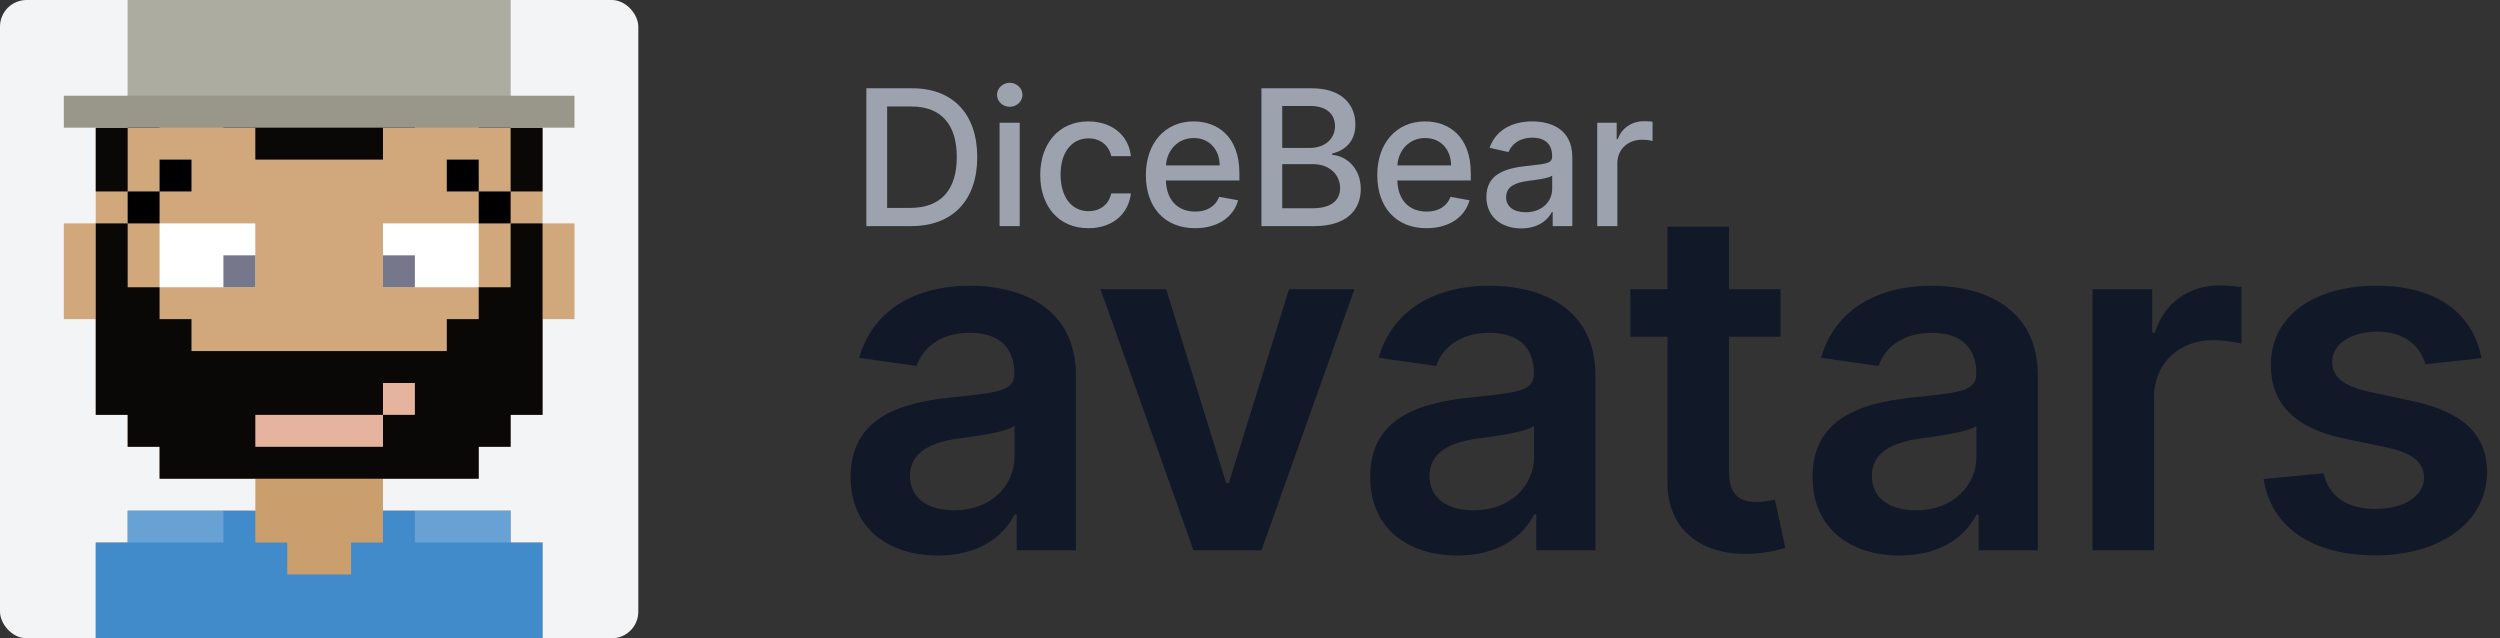 <svg width="188" height="48" viewBox="0 0 188 48" fill="none" xmlns="http://www.w3.org/2000/svg">
<rect x="0" y="0" width="188" height="48" fill="#333333" stroke="none"/>
<path d="M70.539 41.775C73.62 41.775 75.461 40.33 76.305 38.681H76.458V41.379H80.907V28.237C80.907 23.046 76.676 21.487 72.93 21.487C68.801 21.487 65.63 23.328 64.608 26.907L68.928 27.521C69.389 26.178 70.693 25.028 72.956 25.028C75.103 25.028 76.279 26.127 76.279 28.058V28.134C76.279 29.464 74.886 29.528 71.421 29.898C67.612 30.308 63.968 31.445 63.968 35.869C63.968 39.73 66.793 41.775 70.539 41.775ZM71.741 38.374C69.811 38.374 68.43 37.492 68.43 35.792C68.43 34.015 69.977 33.273 72.048 32.98C73.262 32.813 75.691 32.507 76.292 32.021V34.335C76.292 36.521 74.528 38.374 71.741 38.374Z" fill="#111827"/>
<path d="M101.857 21.742H96.935L92.41 36.329H92.205L87.692 21.742H82.758L89.751 41.379H94.864L101.857 21.742Z" fill="#111827"/>
<path d="M109.608 41.775C112.689 41.775 114.53 40.33 115.373 38.681H115.527V41.379H119.976V28.237C119.976 23.046 115.744 21.487 111.998 21.487C107.869 21.487 104.699 23.328 103.676 26.907L107.997 27.521C108.457 26.178 109.761 25.028 112.024 25.028C114.172 25.028 115.348 26.127 115.348 28.058V28.134C115.348 29.464 113.954 29.528 110.49 29.898C106.68 30.308 103.037 31.445 103.037 35.869C103.037 39.73 105.862 41.775 109.608 41.775ZM110.809 38.374C108.879 38.374 107.498 37.492 107.498 35.792C107.498 34.015 109.045 33.273 111.116 32.98C112.331 32.813 114.76 32.507 115.361 32.021V34.335C115.361 36.521 113.596 38.374 110.809 38.374Z" fill="#111827"/>
<path d="M133.894 21.742H130.021V17.038H125.393V21.742H122.606V25.322H125.393V36.239C125.367 39.934 128.052 41.749 131.529 41.647C132.846 41.609 133.754 41.353 134.252 41.187L133.473 37.569C133.217 37.633 132.693 37.748 132.117 37.748C130.954 37.748 130.021 37.339 130.021 35.472V25.322H133.894V21.742Z" fill="#111827"/>
<path d="M142.875 41.775C145.956 41.775 147.797 40.33 148.641 38.681H148.794V41.379H153.243V28.237C153.243 23.046 149.012 21.487 145.266 21.487C141.137 21.487 137.966 23.328 136.944 26.907L141.265 27.521C141.725 26.178 143.029 25.028 145.292 25.028C147.439 25.028 148.615 26.127 148.615 28.058V28.134C148.615 29.464 147.222 29.528 143.757 29.898C139.948 30.308 136.304 31.445 136.304 35.869C136.304 39.73 139.13 41.775 142.875 41.775ZM144.077 38.374C142.147 38.374 140.766 37.492 140.766 35.792C140.766 34.015 142.313 33.273 144.384 32.98C145.598 32.813 148.027 32.507 148.628 32.021V34.335C148.628 36.521 146.864 38.374 144.077 38.374Z" fill="#111827"/>
<path d="M157.357 41.379H161.985V29.835C161.985 27.342 163.864 25.578 166.408 25.578C167.188 25.578 168.159 25.718 168.556 25.846V21.589C168.134 21.512 167.405 21.461 166.894 21.461C164.644 21.461 162.764 22.739 162.048 25.015H161.844V21.742H157.357V41.379Z" fill="#111827"/>
<path d="M186.61 26.933C185.971 23.609 183.312 21.487 178.709 21.487C173.979 21.487 170.758 23.813 170.771 27.444C170.758 30.308 172.522 32.2 176.293 32.98L179.643 33.683C181.445 34.079 182.289 34.808 182.289 35.92C182.289 37.262 180.832 38.272 178.633 38.272C176.511 38.272 175.13 37.352 174.734 35.587L170.221 36.022C170.796 39.627 173.826 41.762 178.646 41.762C183.555 41.762 187.019 39.218 187.032 35.498C187.019 32.698 185.217 30.985 181.509 30.18L178.16 29.464C176.165 29.016 175.373 28.326 175.386 27.188C175.373 25.859 176.843 24.938 178.773 24.938C180.908 24.938 182.033 26.102 182.391 27.393L186.61 26.933Z" fill="#111827"/>
<path d="M68.505 17.004C71.662 17.004 73.489 15.045 73.489 11.807C73.489 8.583 71.662 6.64 68.611 6.64H65.15V17.004H68.505ZM66.713 15.637V8.006H68.515C70.782 8.006 71.951 9.363 71.951 11.807C71.951 14.261 70.782 15.637 68.418 15.637H66.713Z" fill="#9CA3AF"/>
<path d="M75.169 17.004H76.683V9.231H75.169V17.004ZM75.934 8.032C76.455 8.032 76.89 7.627 76.89 7.131C76.89 6.635 76.455 6.225 75.934 6.225C75.407 6.225 74.977 6.635 74.977 7.131C74.977 7.627 75.407 8.032 75.934 8.032Z" fill="#9CA3AF"/>
<path d="M81.85 17.161C83.687 17.161 84.876 16.057 85.043 14.544H83.57C83.378 15.384 82.725 15.88 81.86 15.88C80.579 15.88 79.755 14.812 79.755 13.117C79.755 11.453 80.595 10.405 81.86 10.405C82.821 10.405 83.408 11.012 83.57 11.741H85.043C84.881 10.172 83.601 9.13 81.835 9.13C79.643 9.13 78.226 10.779 78.226 13.153C78.226 15.496 79.593 17.161 81.85 17.161Z" fill="#9CA3AF"/>
<path d="M89.868 17.161C91.564 17.161 92.763 16.326 93.107 15.06L91.675 14.802C91.402 15.536 90.744 15.911 89.883 15.911C88.588 15.911 87.718 15.071 87.677 13.573H93.203V13.036C93.203 10.228 91.523 9.13 89.762 9.13C87.596 9.13 86.169 10.779 86.169 13.168C86.169 15.582 87.576 17.161 89.868 17.161ZM87.682 12.439C87.743 11.336 88.543 10.38 89.772 10.38C90.946 10.38 91.715 11.25 91.72 12.439H87.682Z" fill="#9CA3AF"/>
<path d="M94.861 17.004H98.833C101.242 17.004 102.33 15.804 102.33 14.215C102.33 12.611 101.206 11.706 100.179 11.65V11.549C101.131 11.306 101.925 10.658 101.925 9.363C101.925 7.829 100.862 6.64 98.656 6.64H94.861V17.004ZM96.424 15.663V12.343H98.737C99.992 12.343 100.776 13.153 100.776 14.139C100.776 15.01 100.184 15.663 98.681 15.663H96.424ZM96.424 11.123V7.971H98.56C99.8 7.971 100.392 8.624 100.392 9.484C100.392 10.486 99.572 11.123 98.519 11.123H96.424Z" fill="#9CA3AF"/>
<path d="M107.271 17.161C108.966 17.161 110.165 16.326 110.509 15.06L109.077 14.802C108.804 15.536 108.146 15.911 107.286 15.911C105.99 15.911 105.12 15.071 105.079 13.573H110.605V13.036C110.605 10.228 108.925 9.13 107.164 9.13C104.998 9.13 103.571 10.779 103.571 13.168C103.571 15.582 104.978 17.161 107.271 17.161ZM105.084 12.439C105.145 11.336 105.945 10.38 107.174 10.38C108.348 10.38 109.118 11.25 109.123 12.439H105.084Z" fill="#9CA3AF"/>
<path d="M114.404 17.176C115.689 17.176 116.413 16.523 116.701 15.941H116.762V17.004H118.239V11.842C118.239 9.58 116.458 9.13 115.223 9.13C113.817 9.13 112.521 9.697 112.015 11.113L113.437 11.437C113.66 10.886 114.226 10.354 115.244 10.354C116.22 10.354 116.721 10.866 116.721 11.746V11.781C116.721 12.333 116.154 12.323 114.758 12.485C113.285 12.657 111.777 13.041 111.777 14.807C111.777 16.336 112.926 17.176 114.404 17.176ZM114.732 15.961C113.877 15.961 113.26 15.577 113.26 14.828C113.26 14.018 113.979 13.73 114.854 13.613C115.345 13.547 116.509 13.416 116.726 13.198V14.2C116.726 15.121 115.993 15.961 114.732 15.961Z" fill="#9CA3AF"/>
<path d="M120.112 17.004H121.625V12.257C121.625 11.24 122.41 10.506 123.482 10.506C123.796 10.506 124.15 10.562 124.272 10.597V9.15C124.12 9.13 123.821 9.115 123.629 9.115C122.718 9.115 121.939 9.631 121.656 10.466H121.575V9.231H120.112V17.004Z" fill="#9CA3AF"/>
<g clip-path="url(#clip0)">
<rect width="48" height="48" rx="2" fill="#F3F4F6"/>
<path d="M19.2 36V38.4H9.6V40.8H7.2V48H40.8V40.8H38.4V38.4H28.8V36H36V33.6H38.4V31.2H40.8V24H43.2V16.8H40.8V9.6H38.4V7.2H36V4.8H12V7.2H9.6V9.6H7.2V16.8H4.8V24H7.2V31.2H9.6V33.6H12V36H19.2Z" fill="#CB9E6E"/>
<path d="M12 36V33.6H9.6V31.2H7.2V24H4.8V16.8H7.2V9.6H9.6V7.2H12V4.8H36V7.2H38.4V9.6H40.8V16.8H43.2V24H40.8V31.2H38.4V33.6H36V36H12Z" fill="white" fill-opacity="0.1"/>
<path d="M12 16.8H19.2V21.6H12V16.8ZM28.8 16.8H36V21.6H28.8V16.8Z" fill="white"/>
<path d="M16.8 19.2H19.2V21.6H16.8V19.2ZM28.8 19.2H31.2V21.6H28.8V19.2Z" fill="#76778B"/>
<path fill-rule="evenodd" clip-rule="evenodd" d="M9.6 16.8V14.4H12V12H14.4V14.4H12V16.8H9.6ZM33.6 12H36V14.4H38.4V16.8H36V14.4H33.6V12Z" fill="black"/>
<path d="M7.2 16.8V31.2H9.6V33.6H12V36H36V33.6H38.4V31.2H40.8V16.8H38.4V21.6H36V24H33.6V26.4H14.4V24H12V21.6H9.6V16.8H7.2Z" fill="#090806"/>
<path d="M19.2 31.2V33.6H28.8V31.2H31.2V28.8H28.8V31.2H19.2Z" fill="#E6B49E"/>
<path d="M7.2 48V40.8H9.6V38.4H19.2V40.8H21.6V43.2H26.4V40.8H28.8V38.4H38.4V40.8H40.8V48H7.2Z" fill="#428BCA"/>
<path fill-rule="evenodd" clip-rule="evenodd" d="M9.6 40.8V38.4H16.8V40.8H9.6ZM31.2 40.8V38.4H38.4V40.8H31.2Z" fill="white" fill-opacity="0.2"/>
<path d="M7.2 14.4H9.6V9.6H12V7.2H16.8V9.6H19.2V12H28.8V9.6H31.2V7.2H36V9.6H38.4V14.4H40.8V9.6H38.4V7.2H36V4.8H12V7.2H9.6V9.6H7.2V14.4Z" fill="#090806"/>
<path d="M4.8 9.6V7.2H9.6V0H38.4V7.2H43.2V9.6H4.8Z" fill="#989789"/>
<path d="M9.6 0V7.2H38.4V0H9.6Z" fill="white" fill-opacity="0.2"/>
</g>
<defs>
<clipPath id="clip0">
<rect width="48" height="48" rx="2" fill="white"/>
</clipPath>
</defs>
</svg>

